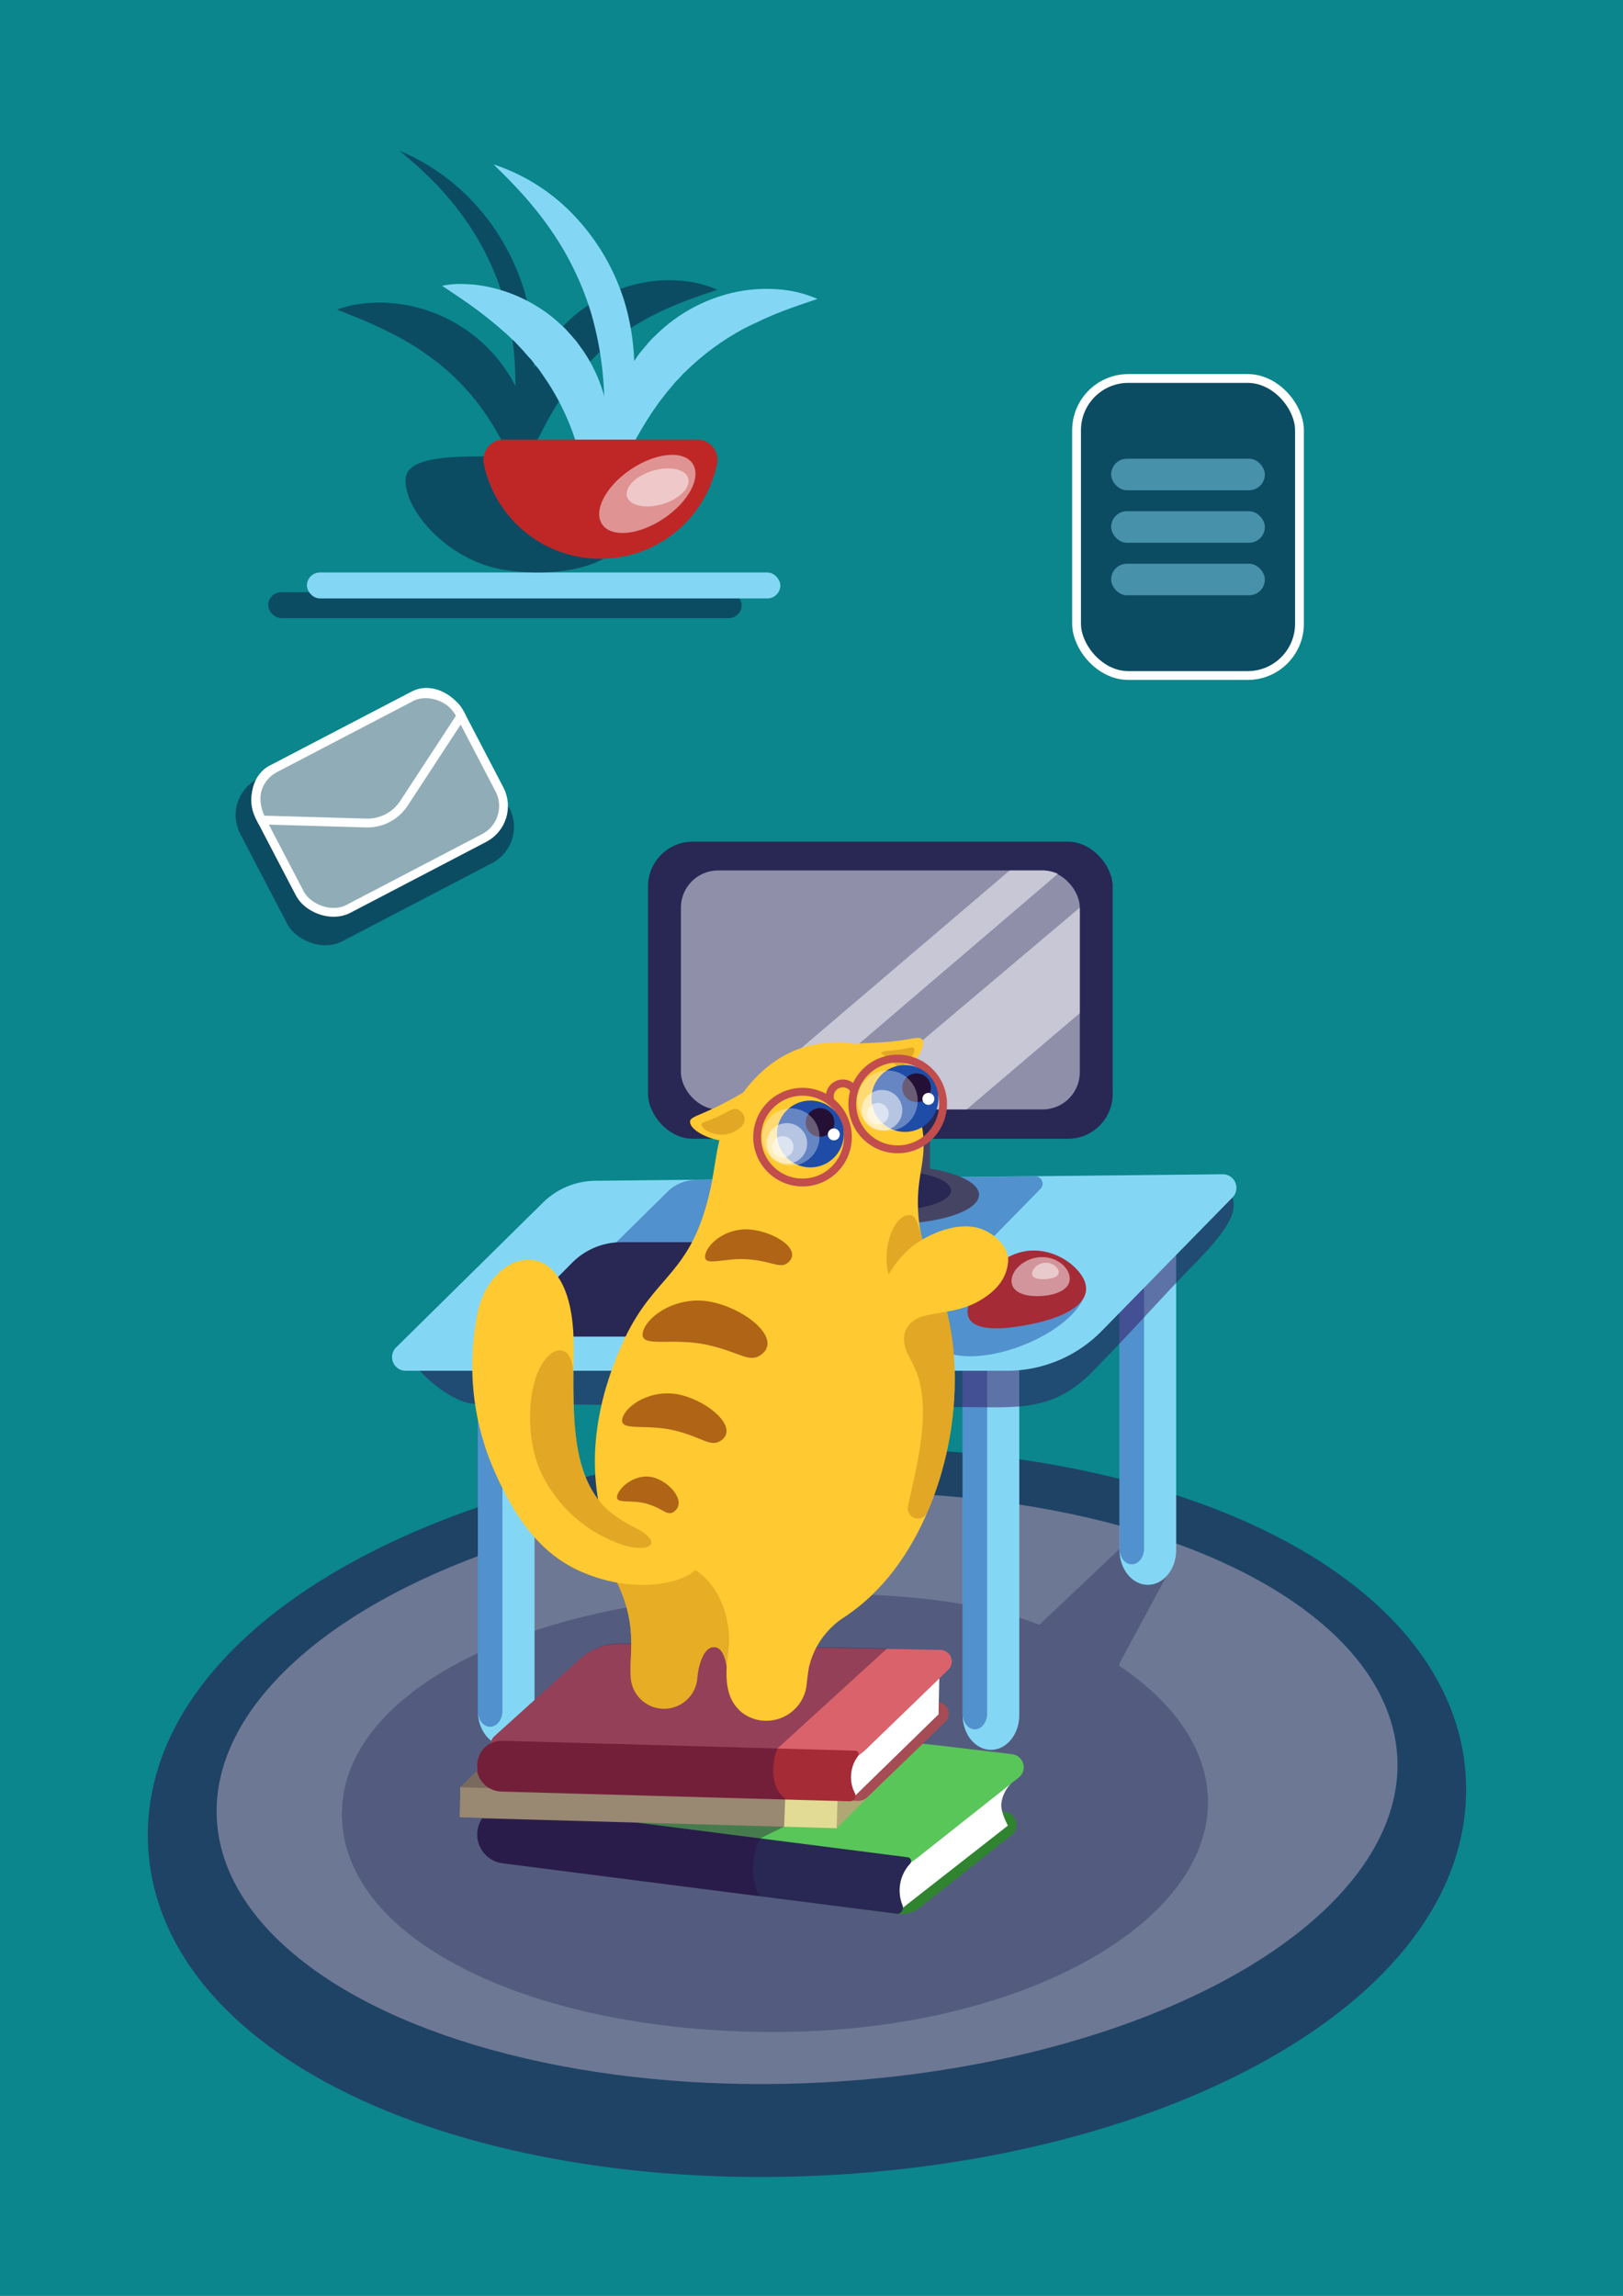 <svg xmlns="http://www.w3.org/2000/svg" viewBox="0 0 595.28 841.89"><rect x="0" y="0" width="595.28" height="841.89" fill="#808080" stroke="none"/><defs><clipPath id="clip-path"><path class="cls-1" d="m371.34 643.09-32.88-3.66 8.36-8.1a4.25 4.25 0 0 0-2.35-7.26l.19-8.72 3.26-3.15a4.26 4.26 0 0 0-2.87-7.32l-117.25-2.25a21.77 21.77 0 0 0-15.49 6.07l-31 28a4.17 4.17 0 0 0-1.27 2.47 9.34 9.34 0 0 0-5 8 9.83 9.83 0 0 0 .16 2l-6.26 6.08-.31 11.12 8.37.24a10.61 10.61 0 0 0 7.3 16.66s141.16 18.1 145.57 18.64c3.43.36 5.64-.85 8-2.74l33.29-26.33a4.84 4.84 0 0 0-2.43-8.61l-1-.12a8.1 8.1 0 0 1-.27-3.16 12.73 12.73 0 0 1 3.3-6.83l3-2.39a4.85 4.85 0 0 0-2.42-8.64z"/></clipPath><clipPath id="clip-path-2"><path class="cls-1" d="M298.43 383.12c2.88-.57 16.79-3.34 27.73 5.28 8.85 7 10.74 17.44 11.89 23.77 2.39 13.25-2 17.8-1.32 31.7.6 13 4.88 18.68 8.58 30 8.48 26 3.61 50.31 2.31 56.78-2.27 11.35-12.55 52.35-47.87 67.72-5.65 2.47-23.4 10.2-42.58 3.3-23.09-8.29-31.72-31.81-34.34-38.95-11-29.89.55-58.29 4-66.69 11.33-27.93 24.51-26.29 32.36-54.47 4.52-16.25 2.22-24.3 10.89-37.31 2.92-4.46 11.85-17.84 28.35-21.13z"/></clipPath><style>.cls-1,.cls-29{fill:none}.cls-13{fill:#292754}.cls-35{fill:#0e2549}.cls-10,.cls-16,.cls-37{opacity:.5}.cls-37,.cls-9{fill:#84d7f4}.cls-10,.cls-30{fill:#1f4ca7}.cls-12{fill:#464463}.cls-15{fill:#a52b37}.cls-16,.cls-19,.cls-32,.cls-33{fill:#fff}.cls-21{fill:#afa875}.cls-26{fill:#ffc931}.cls-27{fill:#ce921b;opacity:.6}.cls-29{stroke:#c14d4d;stroke-width:2.88px;stroke-miterlimit:10}.cls-31{fill:#241035}.cls-32{opacity:.32}.cls-33{opacity:.52}.cls-35{opacity:.6}.cls-42{fill:#af6416}</style></defs><g style="isolation:isolate"><g id="Шар_1" data-name="Шар 1"><path style="fill:#0a868c" d="M-20.78-16.55h632v875h-632z"/><path d="M278.83 798.33c-56.78 0-110.23-10.73-150.5-30.22-45.83-22.19-72.11-54.48-74-90.92-2-38.87 23.62-75.4 72.2-102.86 43.16-24.4 100.88-39.6 162.53-42.8 8-.42 16.11-.63 24.07-.63 56.78 0 110.23 10.73 150.5 30.23 45.83 22.18 72.11 54.47 74 90.92 2 38.87-23.62 75.4-72.2 102.85-43.16 24.4-100.88 39.6-162.53 42.81-8.02.41-16.11.62-24.07.62z" style="opacity:.7;fill:#292754"/><ellipse cx="295.98" cy="655.75" rx="216.78" ry="108.07" transform="rotate(-2.98 295.727 655.157)" style="fill:#8f8faa;opacity:.7"/><g style="opacity:.3"><path d="M410.58 610.93v-.94l17.82-33.07-14.81-11.67-32.39 30.59c-27.23-10.63-62.56-12.07-99.65-11.37-87.7 1.68-157 35.69-156.13 81.61s70.37 79 158.1 79.07c89.65.09 160.39-39.21 159.52-85.13-.39-18.63-12.42-35.61-32.46-49.09z" style="fill:#181047"/><path d="M410.58 610.93v-.94l17.82-33.07-14.81-11.67-32.39 30.59c-27.23-10.63-62.56-12.07-99.65-11.37-87.7 1.68-157 35.69-156.13 81.61s70.37 79 158.1 79.07c89.65.09 160.39-39.21 159.52-85.13-.39-18.63-12.42-35.61-32.46-49.09z" style="opacity:.5;mix-blend-mode:multiply;fill:#0e2549"/></g><path class="cls-9" d="M363.46 641.68c-5.74 0-10.39-5.71-10.39-12.76V489l20.78-2.35v142.27c0 7.08-4.65 12.76-10.39 12.76z"/><path class="cls-10" d="M357.56 634.16c-2.48 0-4.49-2.57-4.49-5.75V488.25l9-.85v141c-.02 3.19-2.07 5.76-4.51 5.76z"/><path class="cls-9" d="M421 581.17c-5.74 0-10.39-5.72-10.39-12.77V457.61l20.78-2.36V568.4c.01 7.05-4.64 12.77-10.39 12.77z"/><path class="cls-10" d="M415.11 573.65c-2.48 0-4.49-2.58-4.49-5.76V456.83l9-.85v111.91c-.02 3.18-2.03 5.76-4.51 5.76z"/><path class="cls-9" d="M185.67 640.3c-5.74 0-10.39-5.71-10.39-12.76V487.65l20.78 5.4v134.49c0 7.05-4.65 12.76-10.39 12.76z"/><path class="cls-10" d="M179.77 633.23c-2.48 0-4.49-2.58-4.49-5.76V516.41l9-.85v111.91c-.02 3.18-2.03 5.76-4.51 5.76z"/><path d="M450.73 436.22s-73.71 62.06-75.4 62.15l-224.4.11c3.39 6.28 15.59 16.18 23.11 16.33 0 0 147.8 1.08 176.46 1.15 22.36 0 35.21 2.37 50.53-13.29 15.53-15.89 25.08-26.92 36.25-38.33 14.3-14.59 17.82-21.09 13.45-28.12z" style="fill:#37115b;opacity:.5"/><rect class="cls-12" x="291.3" y="402.09" width="71.23" height="28.39" rx="5.42" transform="rotate(-90 326.91 416.29)"/><rect class="cls-13" x="237.68" y="308.65" width="170.42" height="108.95" rx="16.41"/><rect x="249.74" y="319.2" width="146.31" height="87.64" rx="13.64" style="fill:#8f8faa"/><path class="cls-9" d="M369.43 502.67h-220.7a5 5 0 0 1-3.49-8.51L199.15 441a27.76 27.76 0 0 1 19.19-8l230.18-2.39a5 5 0 0 1 3.6 8.44l-48 49a48.59 48.59 0 0 1-34.69 14.62z"/><path class="cls-10" d="M336.92 470.36H217.58a2.69 2.69 0 0 1-1.89-4.6L244.85 437a15 15 0 0 1 10.38-4.32l124.46-1.3a2.69 2.69 0 0 1 1.95 4.57l-26 26.5a26.27 26.27 0 0 1-18.72 7.91z"/><ellipse class="cls-10" cx="370.01" cy="480.65" rx="29.81" ry="13.7" transform="rotate(-21.26 369.972 480.607)"/><path class="cls-15" d="M374.71 486.22c-4.59.76-30.76 5.28-14.64-16.43 12.9-17.37 28.36-10.91 34.39-4.8 9.34 9.47 1.54 17.71-19.75 21.23z"/><path class="cls-13" d="M301.31 490.14H191.54a3.57 3.57 0 0 1-2.53-6.08l20.84-21a25.46 25.46 0 0 1 18.07-7.53h109.62a3.57 3.57 0 0 1 2.54 6.07l-20.63 20.93a25.46 25.46 0 0 1-18.14 7.61z"/><ellipse class="cls-12" cx="326.62" cy="438.13" rx="32.46" ry="10.72"/><ellipse class="cls-13" cx="327.05" cy="436.57" rx="21.77" ry="7.19"/><path class="cls-16" d="m306.48 390.11-17.77-1.35 81.62-69.56h11.32a15.15 15.15 0 0 1 3.09.2 12.29 12.29 0 0 1 3.31 1zM314.6 401.58l81.45-68.75v38.69l-41.51 35.32-32.99-.11-6.95-5.15z"/><g style="clip-path:url(#clip-path)"><path d="m187.6 677.47 30.14-23.72a24.75 24.75 0 0 1 18.26-5.13l132.61 15.77A4.84 4.84 0 0 1 371 673l-33.29 26.33a11.89 11.89 0 0 1-9 2.47l-139.54-18.6a3.23 3.23 0 0 1-1.57-5.73z" style="fill:#308430"/><path class="cls-19" d="M367.3 661.1a12.75 12.75 0 0 1 3.31-6.83l1.54-10.17-59.84 47.46 18.89 8 38.46-30.08c-1.08-2.23-2.75-5.74-2.36-8.38z"/><path d="M317.87 686.48 186.6 669.69a4.84 4.84 0 0 1-2.38-8.61l36.13-28.45a24.79 24.79 0 0 1 18.24-5.13l132.61 15.77a4.84 4.84 0 0 1 2.43 8.61l-37.25 29.46a24.82 24.82 0 0 1-18.51 5.14z" style="fill:#58c658"/><path class="cls-13" d="M330.08 691.39a14.28 14.28 0 0 1 3.7-7.9 1.43 1.43 0 0 0-.85-2.41l-14-1.8-132.15-16.9a10.61 10.61 0 0 0-11.78 9.17 10.61 10.61 0 0 0 9.18 11.87l132.15 16.9 12.23 1.55a2.38 2.38 0 0 0 2.44-3.27 14.3 14.3 0 0 1-.92-7.21z"/><path class="cls-21" d="m342.23 620.63-43.08 41.79 7.75 7.99 34.39-34.26.94-15.52zM178.91 661.07l32.49-31.53-7.75-7.99-34.89 33.85-.16 5.99 10.31-.32z"/><path transform="rotate(1.61 237.45 662.236)" style="fill:#e2db96" d="M168.58 657.34h138.5v11.13h-138.5z"/><path d="M186.94 651.21 211.06 628a21.73 21.73 0 0 1 15.49-6.07l117.25 2.25a4.25 4.25 0 0 1 2.87 7.31L318.19 659a4.92 4.92 0 0 1-3.61 1.39l-125.71-4.18a2.92 2.92 0 0 1-1.93-5z" style="fill:#a54c55"/><path class="cls-19" d="m344.23 628.68-31.54 30.75-14.76-4.49 46.77-48.07-.47 21.81z"/><path d="M302.06 647.45 184 644.19a4.26 4.26 0 0 1-2.83-7.32l31-28a21.71 21.71 0 0 1 15.5-6.07l117.24 2.25a4.25 4.25 0 0 1 2.88 7.31l-30 29a21.68 21.68 0 0 1-15.73 6.09z" style="fill:#da636b"/><path class="cls-15" d="M312.15 651.21a12.54 12.54 0 0 1 2.55-7.21 1.26 1.26 0 0 0-1-2l-12.35-.36-116.95-3.28a9.3 9.3 0 0 0-9.57 9.05 9.32 9.32 0 0 0 9 9.57l116.94 3.28 10.83.29a2.09 2.09 0 0 0 1.91-3.08 12.51 12.51 0 0 1-1.36-6.26z"/><path d="m325.93 604-40.68 37.11s-1.63 2.63-1.63 8.29c0 7.6 4.38 10.1 4.38 10.1l-.4 10.34-8.68 4.29s-1.84 2-2.61 9a20.51 20.51 0 0 0 2.61 12.87l-113.51-14.91V638.3l42.15-36.77z" style="fill:#2b0e3d;opacity:.4"/></g><path class="cls-26" d="M280.77 398.07c-3.59-1.06-5.77 1.56-15 6.35-9.46 4.92-12.58 5-12.67 6.91-.15 3.45 9.59 8.52 18.61 7 6.95-1.16 15.52-6.57 15-12.83a8.88 8.88 0 0 0-5.94-7.43zM311.26 384.47c2.18-2.5 5.05-1.58 14.22-2.4 9.41-.83 11.77-2.27 12.75-.87 1.76 2.5-3.1 10.92-10.55 14.09-5.74 2.44-14.72 2.49-17.34-2.42a7.88 7.88 0 0 1 .92-8.4z"/><path class="cls-27" d="M323.16 386.31c.93-1.16 2.23-.81 6.31-1.35s5.22-1.25 5.69-.64c.83 1.08-1.18 4.94-4.45 6.51-2.52 1.2-6.53 1.39-7.8-.75a3.51 3.51 0 0 1 .25-3.77z"/><path class="cls-26" d="M298.43 383.12c2.88-.57 16.79-3.34 27.73 5.28 8.85 7 10.74 17.44 11.89 23.77 2.39 13.25-2 17.8-1.32 31.7.6 13 4.88 18.68 8.58 30 8.48 26 3.61 50.31 2.31 56.78-2.27 11.35-12.55 52.35-47.87 67.72-5.65 2.47-23.4 10.2-42.58 3.3-23.09-8.29-31.72-31.81-34.34-38.95-11-29.89.55-58.29 4-66.69 11.33-27.93 24.51-26.29 32.36-54.47 4.52-16.25 2.22-24.3 10.89-37.31 2.92-4.46 11.85-17.84 28.35-21.13z"/><path class="cls-27" d="M348.39 483.28c-.47-2.36-1.76-6.81-3-10.91a3.75 3.75 0 0 0-7-.52l-6.7 17c-1.58 3.31 1.53 8 3.63 12.37 7.1 14.89.5 37.79-2.14 50.43l-.12.61a3.74 3.74 0 0 0 7.06 2.38c.27-.59.55-1.19.81-1.8 12.69-28.61 9.83-57.71 7.46-69.56z" style="clip-path:url(#clip-path-2)"/><path class="cls-27" d="M270.48 406.79c-1.65-.57-2.72.6-7.12 2.64s-6 2.05-6.05 2.95c-.15 1.6 4.28 4.17 8.52 3.66 3.26-.4 7.37-2.73 7.28-5.66a4.18 4.18 0 0 0-2.63-3.59z"/><circle class="cls-29" cx="294.35" cy="417" r="16.64"/><circle class="cls-30" cx="297.23" cy="415.84" r="12.26"/><circle class="cls-31" cx="300.77" cy="411.61" r="5.26"/><circle class="cls-32" cx="290.08" cy="416.93" r="10.49"/><circle class="cls-33" cx="288.61" cy="419.31" r="7.45"/><circle class="cls-33" cx="287.12" cy="420.58" r="3.94"/><circle class="cls-29" cx="329.25" cy="404.83" r="16.64"/><circle class="cls-30" cx="331.91" cy="402.82" r="12.26"/><circle class="cls-31" cx="336.19" cy="398.88" r="5.26"/><circle class="cls-19" cx="340.51" cy="402.96" r="2.19"/><circle class="cls-19" cx="305.83" cy="415.99" r="2.19"/><circle class="cls-32" cx="325.51" cy="403.64" r="11.08"/><circle class="cls-33" cx="323.5" cy="407.14" r="7.45"/><circle class="cls-33" cx="322.01" cy="408.41" r="3.94"/><path class="cls-29" d="M313.55 400.25a4.78 4.78 0 0 0-8.83 3.67"/><path class="cls-16" d="M392.35 468.56c.29 4-4.27 6.26-10.16 6.68s-10.9-1.15-11.18-5.17 4.44-8.63 10.34-9.05 10.72 3.53 11 7.54z"/><path d="M388.31 466.3c.17 1.68-1.54 2.44-4.24 2.71s-5.37-.07-5.53-1.75 1.84-3.91 4.53-4.18 5.08 1.54 5.24 3.22z" style="opacity:.49;fill:#fff"/><rect class="cls-35" x="394.86" y="138.79" width="81.76" height="108.93" rx="18.99"/><rect x="394.86" y="138.79" width="81.76" height="108.93" rx="18.99" style="stroke-width:3.23px;stroke:#fff;stroke-miterlimit:10;fill:none"/><rect class="cls-37" x="407.55" y="168.22" width="56.37" height="11.56" rx="5.78"/><rect class="cls-37" x="407.55" y="187.47" width="56.37" height="11.56" rx="5.78"/><rect class="cls-37" x="407.55" y="206.73" width="56.37" height="11.56" rx="5.78"/><rect class="cls-35" x="98.39" y="217.17" width="173.64" height="9.51" rx="4.76"/><rect class="cls-9" x="112.57" y="209.94" width="173.64" height="9.51" rx="4.76"/><path class="cls-35" d="M185.85 209.12c-22.32-3.14-38.55-23.42-37-34.1s32.61-6.89 55.15-7.48c27.66-.73 26.54 17.26 25 27.93s-20.83 16.79-43.15 13.65z"/><path class="cls-35" d="M249.2 102.9a51.42 51.42 0 0 0-14.55 1 53.38 53.38 0 0 0-14 5.13 56.37 56.37 0 0 0-21.75 20.38 59.91 59.91 0 0 0-3 5.52v-1.37c.06-1.49 0-3 0-4.47s-.13-3-.25-4.48-.26-3-.49-4.47l-.31-2.23-.38-2.21c-.53-3-1.28-5.88-2.09-8.77A82.8 82.8 0 0 0 175 75.69a78.26 78.26 0 0 0-28.52-20.43c1.12.94 2.25 1.84 3.34 2.79l1.64 1.4 1.61 1.43c2.12 1.94 4.18 3.89 6.16 5.92a112.5 112.5 0 0 1 10.83 12.87 99.92 99.92 0 0 1 14.59 29.56c.36 1.32.77 2.64 1.09 4s.67 2.67.92 4l.43 2 .35 2c.25 1.36.41 2.73.61 4.1a119.69 119.69 0 0 1 1 16.21q-.78-1.51-1.65-3a56.44 56.44 0 0 0-35.28-26 55.43 55.43 0 0 0-14.4-1.56 51.54 51.54 0 0 0-7.14.7 33.41 33.41 0 0 0-6.91 1.9c4.45 1.74 8.6 3.37 12.59 5.16s7.78 3.63 11.39 5.64a103.56 103.56 0 0 1 10.26 6.62 84.94 84.94 0 0 1 9 7.52 87 87 0 0 1 7.84 8.73 89 89 0 0 1 6.77 9.91 111.62 111.62 0 0 1 5.19 9.92c-.52 2.95-1.12 5.89-1.79 8.85.75-1.25 1.4-2.55 2.06-3.86.35-.71.68-1.44 1-2.17 1.54 3.49 3 7.15 4.5 11a40.89 40.89 0 0 0 2.6-14.08v-1.13c1-2.26 2.1-4.45 3.19-6.59 2-3.89 4-7.58 6.22-11.08a103 103 0 0 1 7-9.87 87 87 0 0 1 8-8.6 88.26 88.26 0 0 1 9.12-7.38 90.14 90.14 0 0 1 10.21-6.17c7.26-3.83 15.24-6.78 24.29-9.72a40.78 40.78 0 0 0-13.91-3.38z"/><path class="cls-9" d="M224.32 179.29a35.76 35.76 0 0 1-1.64-7.47c-.19-1.28-.22-2.54-.32-3.82s0-2.55 0-3.84a60.62 60.62 0 0 1 2.46-15.27 62 62 0 0 1 6.43-14.44c.72-1.12 1.48-2.22 2.23-3.33.39-.55.75-1.11 1.16-1.64l1.29-1.56 2.61-3.07c.94-1 1.93-1.88 2.89-2.82a59.35 59.35 0 0 1 28-14.84 55.12 55.12 0 0 1 15.54-1.12 43.7 43.7 0 0 1 14.87 3.56l-7 2.37c-1.14.44-2.26.77-3.37 1.22-.55.22-1.1.39-1.65.6l-1.62.64c-2.16.82-4.25 1.75-6.3 2.64-1 .5-2 1-3 1.43l-3.07 1.47a93.35 93.35 0 0 0-20.65 14.6l-2.27 2.13c-.71.76-1.41 1.53-2.14 2.29l-1.09 1.12c-.34.4-.66.81-1 1.21-.68.8-1.35 1.61-2.05 2.4l-1.93 2.53-1 1.27c-.32.43-.6.88-.91 1.32l-1.86 2.66c-.58.92-1.16 1.85-1.76 2.77-2.32 3.74-4.56 7.67-6.66 11.83s-4.08 8.5-6.19 13.16z"/><path class="cls-9" d="M162.16 104.8a32.85 32.85 0 0 1 7.19-.66c1.21 0 2.39.1 3.6.16s2.38.28 3.59.43a55.32 55.32 0 0 1 14 4.2 57.55 57.55 0 0 1 12.66 7.86c.95.83 1.88 1.68 2.81 2.53.46.43.94.85 1.38 1.3l1.28 1.41 2.52 2.85c.77 1 1.5 2.05 2.24 3.07a55.12 55.12 0 0 1 10 28.13 51.41 51.41 0 0 1-1.19 14.63 40.18 40.18 0 0 1-5.55 13.3l-1.41-6.86c-.51-2.22-.95-4.37-1.52-6.47s-1.11-4.15-1.69-6.15c-.34-1-.64-2-1-3l-1-2.89a90.13 90.13 0 0 0-10.79-20.84l-1.65-2.38c-.61-.75-1.22-1.49-1.82-2.26l-.88-1.15c-.31-.37-.66-.72-1-1.09-.65-.73-1.3-1.45-1.93-2.21l-2-2.12-1-1.08c-.35-.35-.72-.68-1.09-1l-2.18-2.09c-.77-.66-1.54-1.32-2.3-2-3.11-2.67-6.41-5.31-9.94-7.87s-7.32-5.05-11.33-7.75z"/><path class="cls-9" d="M219.35 180.93a208.59 208.59 0 0 0 2.29-34 122.5 122.5 0 0 0-4.8-32 109.2 109.2 0 0 0-13.75-29.06A130.12 130.12 0 0 0 193 72.74c-1.86-2.12-3.79-4.2-5.79-6.27s-4.08-4.09-6.19-6.18a71.13 71.13 0 0 1 30 19.24 79.65 79.65 0 0 1 18.21 31.74 86 86 0 0 1 2.53 36.34 89 89 0 0 1-4.37 17.45 79.27 79.27 0 0 1-3.51 8.2 55.64 55.64 0 0 1-4.53 7.67z"/><path d="M220.2 204.9A43.64 43.64 0 0 0 263 170a7.38 7.38 0 0 0-7.29-8.78h-70.98a7.38 7.38 0 0 0-7.29 8.78 43.64 43.64 0 0 0 42.76 34.9z" style="fill:#bf2726"/><ellipse class="cls-16" cx="237.03" cy="181.54" rx="19.98" ry="10.85" transform="rotate(-33.9 236.543 180.683)"/><ellipse class="cls-16" cx="241.21" cy="178.73" rx="11.72" ry="6.37" transform="rotate(-16.75 241.245 178.752)"/><rect class="cls-35" x="91.54" y="267.47" width="91.88" height="67.18" rx="14.97" transform="rotate(-27.56 137.495 301.078)"/><rect x="97.96" y="265.38" width="82.57" height="58.2" rx="13.2" transform="rotate(-27.56 139.257 294.508)" style="stroke-width:3.23px;fill-opacity:.54;stroke:#fff;stroke-miterlimit:10;fill:#fff"/><path d="m134.29 301.81-38.37-1.11c-3.75-7.19-2.08-15.47 3.73-18.51L151.81 255c5.81-3 13.56.34 17.31 7.53l-21 32.11a16 16 0 0 1-13.83 7.17z" style="stroke-width:3.23px;stroke:#fff;stroke-miterlimit:10;fill:none"/><path class="cls-26" d="M226.09 579.85c8 16.17 4.62 27 5.25 34.86v.33a12.24 12.24 0 0 0 24.43.19c.08-2.19 1.6-11.37 6.24-11.22 2.7.09 4 3.67 4.52 7.24 3.05-14.47-1.46-29.26-11.72-35.62.05-.02-45.61-29.86-28.72 4.22z"/><path d="M226.09 579.85c8 16.17 4.62 27 5.25 34.86v.33a12.24 12.24 0 0 0 24.43.19c.08-2.19 1.6-11.37 6.24-11.22 2.7.09 4 3.67 4.52 7.24 3.05-14.47-1.46-29.26-11.72-35.62.05-.02-45.61-29.86-28.72 4.22z" style="fill:#ce921b;opacity:.5"/><path class="cls-26" d="M222.34 579.49c-18.81-4.83-30.74-16.37-41.49-41.12a96.33 96.33 0 0 1-5.57-57.44c5.26-23.87 35.46-31.05 35.13 13.31-.18 23.44-1.25 45.17 11.22 58.29 11.15 11.72 32.23 12.2 34.47 20.07 1.41 4.94-14.41 11.87-33.76 6.89z"/><path class="cls-27" d="M198.94 541c-4.94-9.76-5.74-23.93-2.88-34.28 3.79-13.74 14.3-16.23 14.26-1.91-.06 19.28.75 36.57 11.31 47.68 2.91 3.06 7.55 5.82 11.26 7.7 10.58 5.36 5.74 9.3-3.58 6.61a50.91 50.91 0 0 1-30.37-25.8z"/><path class="cls-26" d="M266.63 617.15c.64 4.73 2 7.69 5.15 10.57a14.41 14.41 0 0 0 9.29 3.3 14.89 14.89 0 0 0 14.55-11.74c.12-.55.35-2.45.44-3.32.05-.48.4-3.45.66-4.59 3-13 13.22-18.54 14.39-19.31-12.46.42-41.31 5.23-43.84 5.72.52 4.29-.13 7.3-.71 12.74a43.29 43.29 0 0 0 .07 6.63z"/><path class="cls-42" d="M275.18 450.89c9 .83 18.69 7.21 14.26 11.73-2.92 3-5.56.06-14.54-.78s-16.67 2.88-16.28-1.26 7.58-10.53 16.56-9.69zM261 477.45c12.71 2.64 25.56 13.33 18.5 19.07-4.65 3.77-7.95-.81-20.66-3.46s-24.3 1.44-23.08-4.42 12.55-13.84 25.24-11.19zM249.71 511.55c10.58 2.58 21 11.91 15 16.52-4 3-6.64-.9-17.22-3.49s-20.42.51-19.22-4.37 10.86-11.21 21.44-8.66zM240 541.89c6.09 1.89 11.56 8.77 7.54 12.18-2.64 2.25-3.89-.65-10-2.55s-12.23.41-11.11-3.2 7.43-8.32 13.57-6.43z"/><path class="cls-27" d="M352.51 461.31a14.81 14.81 0 0 1-14.81 14.81c-8.17 0-12.54-6.36-12.54-14.54s3.73-16.09 8.51-16c2.82 0 3.41 5.24 4.65 9.06.86 2.63.29 5 1.5 5.95 3.18 2.55 12.69-3.7 12.69.72z"/><path class="cls-26" d="M318.75 489.83c.37-3.42 3.29-27.17 21.3-36.25 2.67-1.34 13.44-6.76 22.24-1.84 3.44 1.92 7.8 6.09 7.48 10.69-.31 4.44-2.35 9.89-10.67 14.66-6.34 3.64-12.84 3.84-19.84 5.4-6.22 1.38-9.26 6.55-6.9 12.6 0 0-11.72-3.83-13.61-5.26z"/></g></g></svg>